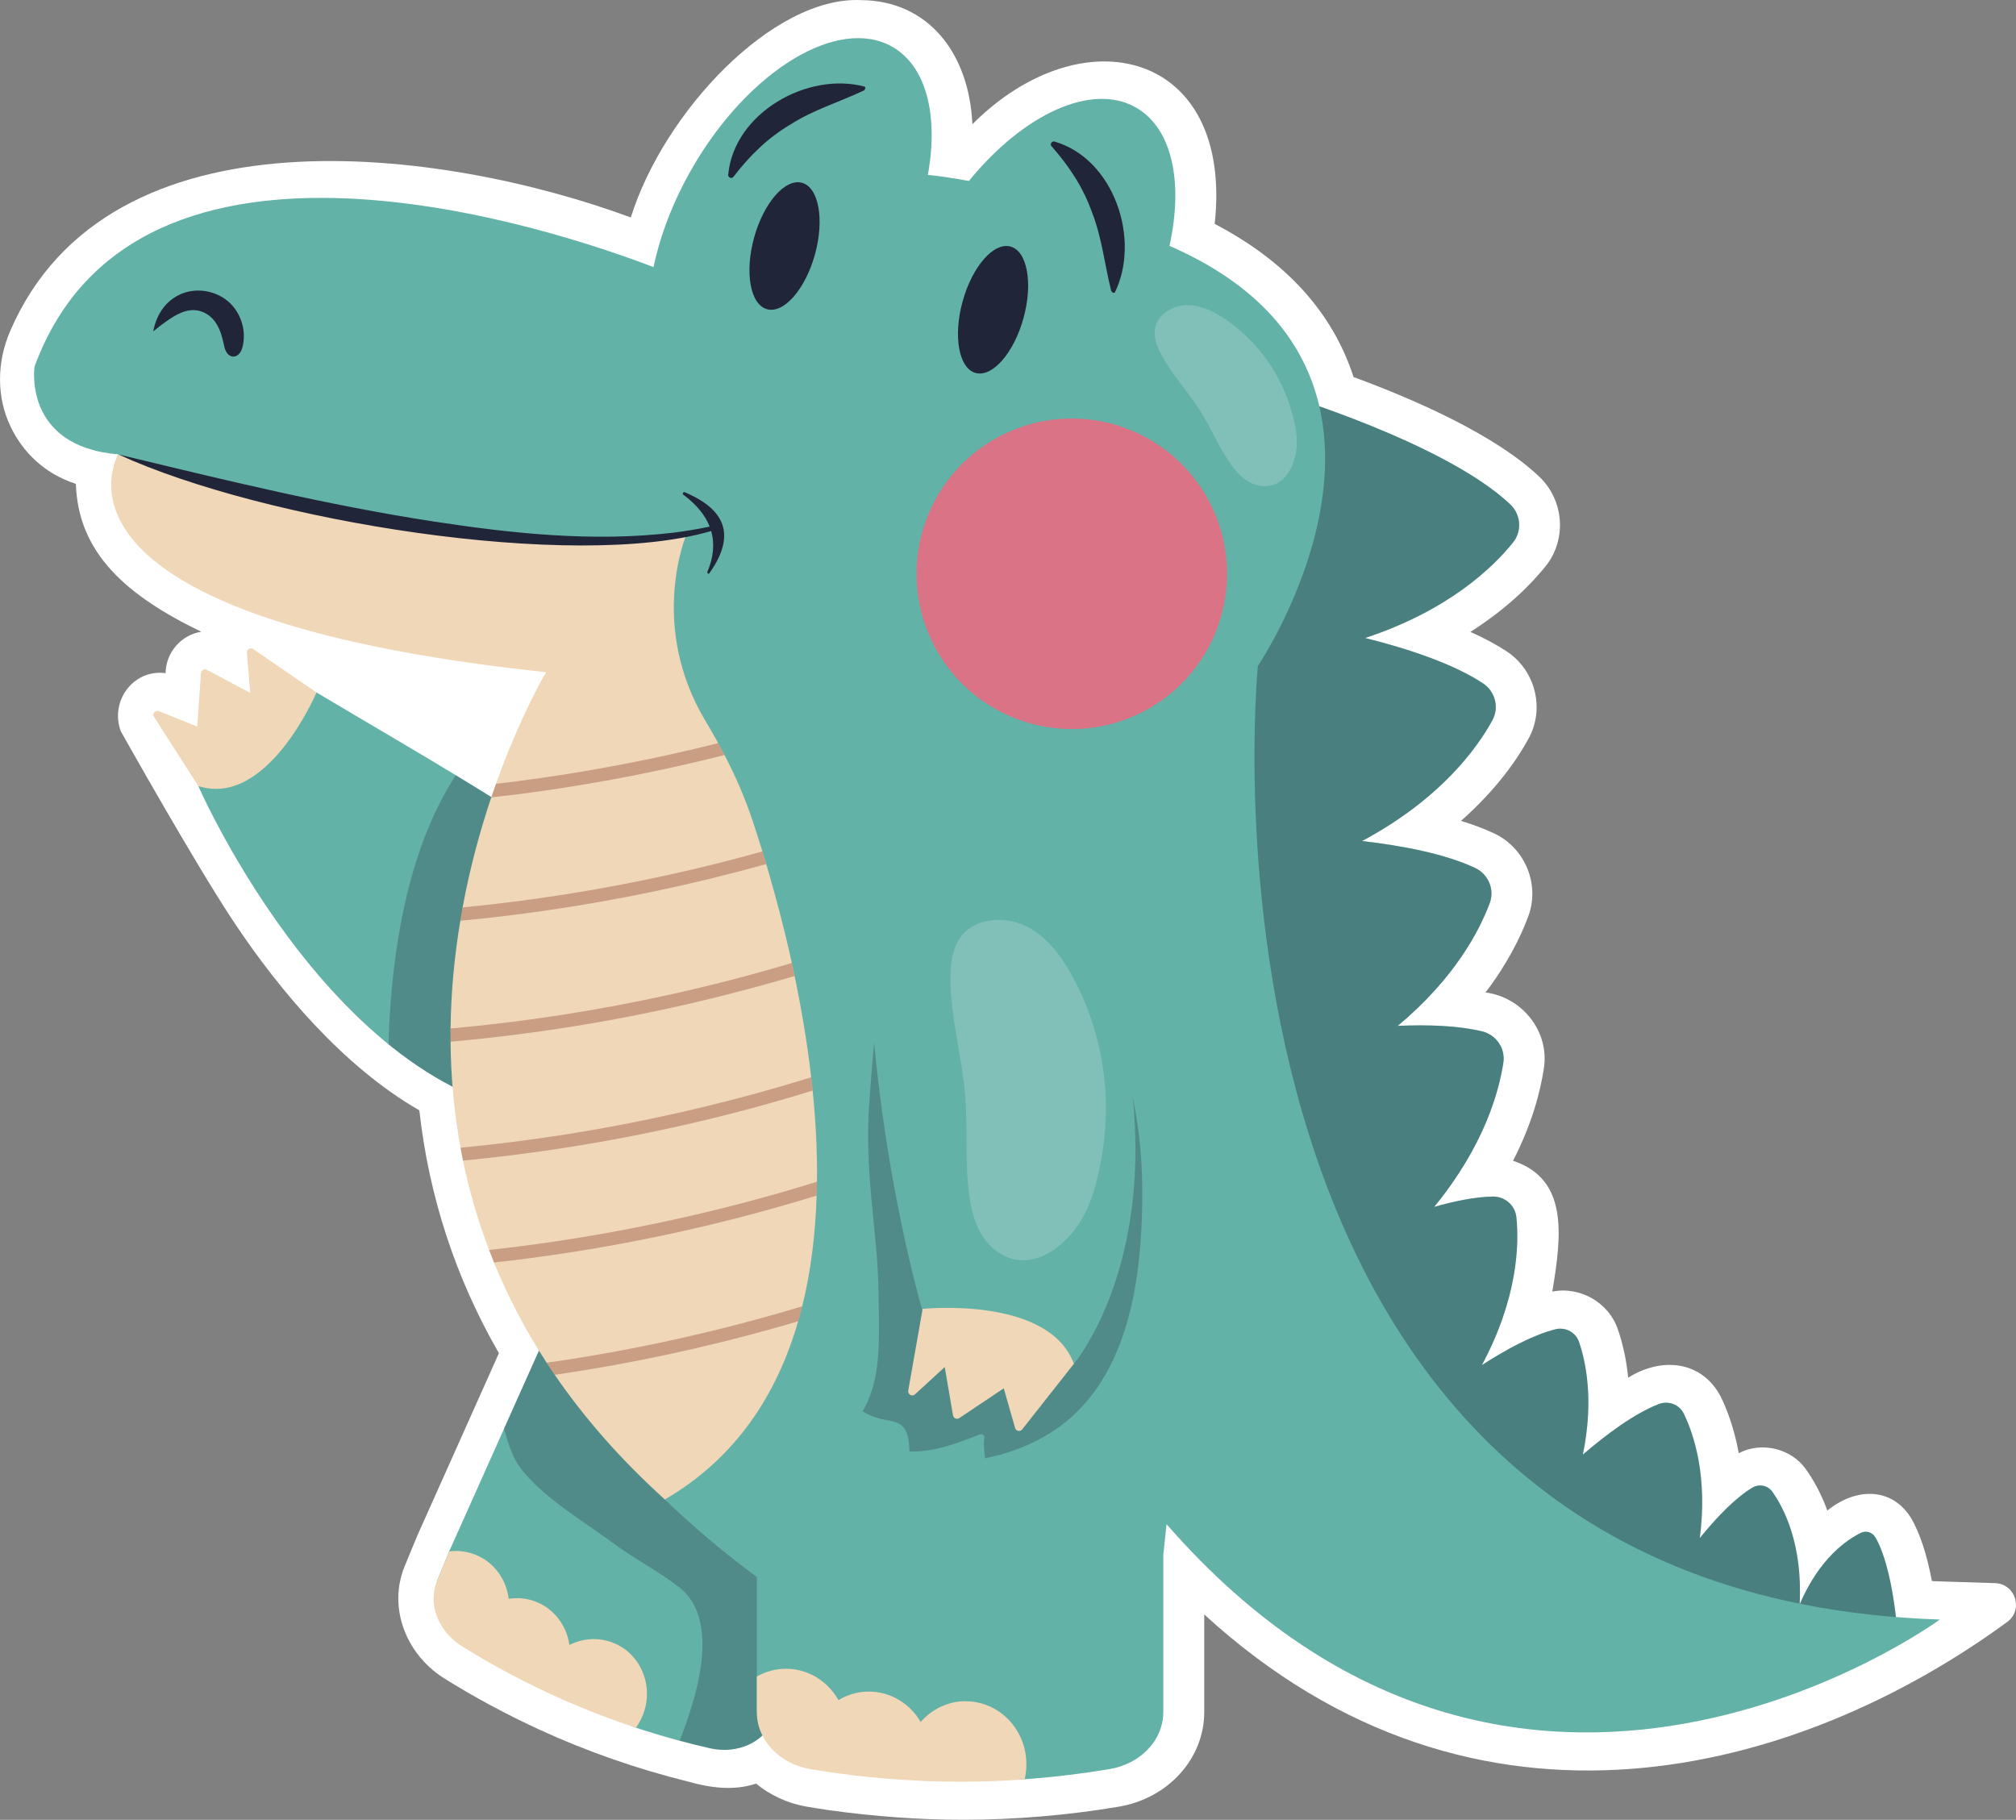 <?xml version="1.0" encoding="UTF-8"?>
<svg id="_Слой_2" data-name="Слой 2" xmlns="http://www.w3.org/2000/svg" viewBox="0 0 512 462.19">
  <rect x="0" y="0" width="512" height="462.19" fill="#808080" stroke="none"/>
  <defs>
    <style>
      .cls-1, .cls-2 {
        fill: #fff;
      }

      .cls-3, .cls-4, .cls-5 {
        fill: #212539;
      }

      .cls-3, .cls-6 {
        opacity: .36;
      }

      .cls-7 {
        fill: #da7385;
      }

      .cls-2 {
        opacity: .19;
      }

      .cls-8 {
        fill: #63b2a7;
      }

      .cls-4 {
        opacity: .28;
      }

      .cls-9 {
        fill: #efd7b7;
      }

      .cls-10 {
        fill: #883927;
      }
    </style>
  </defs>
  <g id="_02" data-name="02">
    <g>
      <path class="cls-1" d="m493.68,401.67c-1.01-.03-2.02-.07-3.04-.12-1.29-6.86-3.07-12.23-5.31-16.04-5.05-8.06-14.27-7.56-21.24-1.87-1.73-4.72-3.8-8.17-5.41-10.43-3.71-5.35-11.35-7.18-17.09-4.13-1.17-6.43-3.05-11.22-4.52-14.25-4.84-9.35-15.13-10.22-23.56-4.94-.5-4.99-1.53-9.08-2.61-12.22-2.28-6.83-9.59-11.04-16.67-9.64,2.47-14.62,3.98-28.61-9.97-33.22,4.77-9.28,6.91-17.41,7.83-23.46,1.47-9.35-5.46-18.07-14.82-19.29,5.61-7.36,8.92-14.12,10.86-19.33,3.02-8.12-.8-17.39-8.71-21.09-2.47-1.15-5.26-2.21-8.38-3.16,9.23-8.13,14.48-15.97,17.19-20.94,4.16-7.61,1.7-17.32-5.6-22.12-2.62-1.72-5.69-3.37-9.2-4.94,9.65-6.11,15.74-12.48,19.11-16.68,5.42-6.76,4.71-16.76-1.64-22.76-11.08-10.48-30.9-19.3-47.14-25.28-5.33-16.41-17.16-29.45-35.27-38.89,4.79-43.9-33.41-53.49-61.54-25.32C246.14,13.45,235.69.15,218.67.03c-22.37-1.04-50.12,28.46-58.46,55.2C112.74,37.7,27.59,25.9,2.54,84.18c-3.33,7.76-3.49,16.63.18,24.24,2.97,6.15,8.25,11.77,16.55,14.47.56,17.62,12.88,28.39,31.85,37.56-5.09.78-8.99,5.25-9.07,10.51-8.21-1.07-14.21,7.14-11.37,14.76,0,0,19.13,34.13,28.97,48.83,11.18,16.71,27.28,36.16,46.85,47.45,2.41,21.8,9.24,42.69,20.21,61.67-4.28,9.57-16.3,36.44-20.75,46.4-.02.07-.1.2-.12.27,0,0-3.08,7.48-3.08,7.48-4.14,10.07-.01,21.94,9.83,28.3,7.78,4.89,16.06,9.31,24.4,13.16,12.05,5.54,24.84,9.99,37.79,13.2,5.62,1.61,11.64,2.38,17.25.51,3.5,2.9,7.83,4.92,12.55,5.8,2.08.36,4.13.66,6.2.98,11.26,1.55,22.61,2.41,33.95,2.4,13.05,0,26.59-1.16,39.4-3.32,12.58-2.12,21.71-12.23,21.71-24.03v-24.79c69.28,63.49,151.19,40.5,203.92,1.91,4.19-3.06,2.12-9.7-3.07-9.86l-13.02-.42Z"/>
      <g>
        <g>
          <path class="cls-8" d="m80.37,175.87l-30.01,23.76s36.77,84.29,95.09,84.11l22.74-50.84c-25.14-20.95-59.3-40.03-87.82-57.04Z"/>
          <path class="cls-4" d="m115.74,196.89c-3.2,4.96-5.81,10.3-7.92,15.81-2.87,7.5-4.87,15.33-6.28,23.23-1.46,8.18-2.29,16.46-2.7,24.75-.07,1.52-.12,3.04-.17,4.55,13.32,10.82,29.05,18.57,46.78,18.52l22.74-50.84c-15.26-12.71-33.83-24.73-52.46-36.02Z"/>
          <path class="cls-9" d="m50.36,199.63l-11.39-17.8c-.2-.82.61-1.53,1.39-1.21l9.73,3.9.95-13.56c.05-.75.86-1.2,1.52-.84l10.99,5.86-.84-10.21c-.08-.99,1.14-1.52,1.8-.78l15.87,10.89s-12.42,29.37-30.01,23.76Z"/>
        </g>
        <g>
          <path class="cls-8" d="m230.91,360.75l-34.42,75.91c-2.42,5.89-9.25,8.94-16.22,7.35-5.7-1.3-11.31-2.83-16.83-4.59-.64-.2-1.29-.41-1.93-.63-6.16-2.02-9.98-8.88-15.9-11.5-1.08-.47-37.01-19.95-34.61-25.8l3.08-7.48,33.06-73.94,83.77,40.68Z"/>
          <path class="cls-4" d="m147.14,320.07l-19.12,42.75c.3,1.13.61,2.25.97,3.35.72,2.22,1.59,4.42,2.95,6.32,1.46,2.05,3.25,3.87,5.11,5.56,4.2,3.81,8.92,7.02,13.58,10.25,2.21,1.53,4.38,3.11,6.57,4.67,2.49,1.77,5.11,3.36,7.69,4.97,2.61,1.63,5.2,3.31,7.63,5.2,1.29,1.01,2.38,2.24,3.24,3.62,1.82,2.93,2.5,6.42,2.62,9.82.13,4.01-.49,8.03-1.4,11.92-.99,4.23-2.35,8.37-3.9,12.43-.15.39-.32.77-.47,1.16,2.53.68,5.08,1.32,7.64,1.9,6.98,1.58,13.8-1.46,16.22-7.35l34.42-75.91-83.77-40.68Z"/>
          <path class="cls-9" d="m163.18,435.77c-.45,1.1-1.02,2.11-1.67,3.02-6.16-2.02-12.19-4.32-18.11-6.93-1.08-.47-2.15-.96-3.23-1.45-.08-.03-.16-.08-.24-.11-1.08-.5-2.15-1-3.21-1.53-2-.96-3.99-1.95-5.96-2.98-2.92-1.53-5.82-3.13-8.68-4.81-.15-.09-.31-.19-.47-.27-.19-.12-.39-.23-.58-.34-1.22-.73-2.45-1.48-3.66-2.23-.05-.03-.08-.05-.13-.08-5.99-3.81-8.65-10.71-6.24-16.56l3.08-7.48c2.25-.29,4.59-.02,6.81.9,4.7,1.93,7.72,6.28,8.3,11.13,2.35-.36,4.8-.13,7.15.84,1.37.56,2.59,1.33,3.64,2.25,2.54,2.2,4.16,5.27,4.63,8.63,3.43-1.72,7.51-2.02,11.27-.48,7.04,2.9,10.32,11.18,7.31,18.5Z"/>
        </g>
        <g>
          <path class="cls-8" d="m456.47,413.34l25.47,1.78s-1.13-17.01-5.67-24.7c-.74-1.26-2.32-1.76-3.63-1.13-3.52,1.71-10.59,6.44-15.59,18.21.81-15.39-4.07-24.63-6.96-28.67-1.15-1.6-3.35-2.02-5.04-1.01-4.47,2.67-9.3,7.82-13.35,12.8,2.04-15.78-1.55-26.4-4.06-31.57-1.14-2.36-3.93-3.4-6.38-2.45-6.09,2.36-13.1,7.53-19.27,12.83,2.86-13.74.76-23.57-.97-28.62-.85-2.48-3.49-3.85-6.03-3.2-5.7,1.45-12.41,5.07-18.63,9.08,9.16-17.13,9.46-30.73,8.75-37.57-.32-3.05-2.97-5.3-6.03-5.23-4.42.1-9.56,1.12-14.83,2.62,12.61-15.39,16.42-29.13,17.56-36.61.56-3.68-1.86-7.14-5.49-7.99-6.04-1.43-13.57-1.71-21.33-1.37,14.55-12.14,20.8-24.29,23.36-31.18,1.3-3.49-.37-7.37-3.74-8.94-7.58-3.55-18.24-5.62-28.69-6.82,19.9-10.64,29.2-23.54,33.11-30.68,1.78-3.27.69-7.34-2.42-9.39-7.56-4.97-18.94-8.75-29.9-11.5,21.2-6.99,32.51-17.96,37.57-24.28,2.33-2.9,1.97-7.11-.74-9.67-16.54-15.64-58.15-28.09-58.15-28.09l-8.78,56.34c-1.39-.18-2.18-.28-2.18-.28l1.21,55.92c-3.17,0-5.07.05-5.07.05l8.86,53.14c-4.63.92-7.52,1.61-7.52,1.61l20.44,52.56c-2.25,1.12-3.59,1.83-3.59,1.83l28.64,39.6c-.68.57-1.06.9-1.06.9l4.65,4.06,1.02,1.41c.09-.1.17-.2.25-.3l30.63,26.78c.49-.91.95-1.81,1.4-2.7l31.64,21.54c.85-2.18,1.58-4.28,2.24-6.34l27.42,12.53c.38-1.84.65-3.58.88-5.29Z"/>
          <path class="cls-3" d="m456.47,413.34l25.47,1.78s-1.13-17.01-5.67-24.7c-.74-1.26-2.32-1.76-3.63-1.13-3.52,1.71-10.59,6.44-15.59,18.21.81-15.39-4.07-24.63-6.96-28.67-1.15-1.6-3.35-2.02-5.04-1.01-4.47,2.67-9.3,7.82-13.35,12.8,2.04-15.78-1.55-26.4-4.06-31.57-1.14-2.36-3.93-3.4-6.38-2.45-6.09,2.36-13.1,7.53-19.27,12.83,2.86-13.74.76-23.57-.97-28.62-.85-2.48-3.49-3.85-6.03-3.2-5.7,1.45-12.41,5.07-18.63,9.08,9.16-17.13,9.46-30.73,8.75-37.57-.32-3.05-2.97-5.3-6.03-5.23-4.42.1-9.56,1.12-14.83,2.62,12.61-15.39,16.42-29.13,17.56-36.61.56-3.68-1.86-7.14-5.49-7.99-6.04-1.43-13.57-1.71-21.33-1.37,14.55-12.14,20.8-24.29,23.36-31.18,1.3-3.49-.37-7.37-3.74-8.94-7.58-3.55-18.24-5.62-28.69-6.82,19.9-10.64,29.2-23.54,33.11-30.68,1.78-3.27.69-7.34-2.42-9.39-7.56-4.97-18.94-8.75-29.9-11.5,21.2-6.99,32.51-17.96,37.57-24.28,2.33-2.9,1.97-7.11-.74-9.67-16.54-15.64-58.15-28.09-58.15-28.09l-8.78,56.34c-1.39-.18-2.18-.28-2.18-.28l1.21,55.92c-3.17,0-5.07.05-5.07.05l8.86,53.14c-4.63.92-7.52,1.61-7.52,1.61l20.44,52.56c-2.25,1.12-3.59,1.83-3.59,1.83l28.64,39.6c-.68.57-1.06.9-1.06.9l4.65,4.06,1.02,1.41c.09-.1.17-.2.25-.3l30.63,26.78c.49-.91.95-1.81,1.4-2.7l31.64,21.54c.85-2.18,1.58-4.28,2.24-6.34l27.42,12.53c.38-1.84.65-3.58.88-5.29Z"/>
          <g>
            <path class="cls-8" d="m319.45,169.15s50.65-74.84-22.44-106.71c3.54-16.01.77-29.77-8.45-35.09-11.27-6.51-28.66,1.65-42.49,18.61-3.42-.63-6.91-1.17-10.42-1.55,2.69-14.89-.27-27.46-8.97-32.49-13.72-7.91-36.48,5.86-50.87,30.75-4.87,8.46-8.16,17.13-9.83,25.17-24.17-9.27-131.17-45.66-157.21,25.26,0,0-3.04,20.28,21.29,22.3,0,0-22.67,39.55,110.83,53.74,0,0-69.88,117.01,27.95,211.67,6.91,6.71,14.69,13.28,23.36,19.7v34.3c0,7.07,45.39,11.92,46.71,11.95,7.22.18,14.09,5.65,21.31,5.12.75-.05,1.51-.11,2.26-.17,6.44-.53,12.89-1.33,19.33-2.41,7.88-1.33,13.63-7.37,13.63-14.49v-39.94l.83-7.77c89.48,102.69,196.38,24.22,196.38,24.22-196.6-6.38-173.19-242.18-173.19-242.18Z"/>
            <path class="cls-2" d="m299.38,77.76c-2.7.66-5.18,2.48-5.91,5.06-.66,2.33.18,4.74,1.26,6.84,2.75,5.36,7.02,9.78,10.22,14.89,2.78,4.44,4.73,9.38,7.83,13.61,1.23,1.68,2.68,3.27,4.53,4.29,1.86,1.02,4.18,1.4,6.24.64,1.96-.72,3.46-2.4,4.34-4.25,2.42-5.1,1.43-9.97-.05-14.94-.93-3.12-2.22-6.13-3.84-8.96-3.23-5.64-7.76-10.56-13.26-14.16-2.76-1.81-5.91-3.33-9.31-3.28-.68.01-1.37.1-2.04.27Z"/>
            <path class="cls-4" d="m264.53,241.33c-5.46-3.14-11.69-4.78-17.96-5.1-4.74-.25-10.01.38-13.65,3.34.01.2-.06.41-.24.59-.79.79-1.57,1.6-2.34,2.42-.16.27-.32.54-.46.83-.15.31-.41.42-.66.41-2.11,2.38-4.02,4.95-5.39,7.8-.48,2.5-.87,5.02-1.19,7.54-.87,6.85-1.32,13.74-1.85,20.63-.73,9.39-.1,18.68.84,28.03.47,4.73.97,9.47,1.26,14.21.28,4.54.28,9.07.33,13.62.09,7.76-.12,15.95-4.15,22.8,1.46.89,3.01,1.55,4.7,1.94,1.25.29,2.58.39,3.79.83,3.05,1.1,3.37,4.55,3.41,7.43,6.32.18,12.18-2.13,18-4.38.64-.25,1.14.47,1.03,1.03-.35,1.68.13,3.38.12,5.08,1.44-.3,2.88-.64,4.3-1.04,6.39-1.83,12.47-4.85,17.48-9.26,4.63-4.08,8.2-9.17,10.81-14.74,5.49-11.72,7.01-25.2,7.35-38,.33-12.56-.88-25.37-4.71-37.38-3.65-11.43-10.14-22.49-20.8-28.62Z"/>
            <path class="cls-9" d="m245.26,432.06c-4.53,0-8.63,2.05-11.43,5.28-2.7-4.63-7.59-7.72-13.16-7.72-2.84,0-5.47.79-7.74,2.17-2.66-4.76-7.62-7.97-13.3-7.97-2.69,0-5.22.72-7.42,1.97v9.04c0,7.07,5.68,13.07,13.48,14.46.06.02.11.02.17.03,1.57.26,3.16.52,4.73.75.24.03.5.06.75.11.2.02.4.05.6.08,6.14.87,12.29,1.48,18.43,1.83,1.33.09,2.64.15,3.97.21.09,0,.2.02.29.02,1.33.05,2.64.09,3.95.12,7.22.18,14.43,0,21.65-.53.29-1.22.44-2.5.44-3.83,0-8.84-6.9-16-15.4-16Z"/>
          </g>
          <path class="cls-9" d="m207.48,300.14c-.02,1.17-.03,2.35-.08,3.52-.3,9.62-1.42,19.1-3.66,28.1-.32,1.29-.67,2.55-1.03,3.81-5.36,18.56-15.78,34.74-33.86,45.26-11.39-10.28-20.58-20.9-27.96-31.65-.7-1.03-1.39-2.05-2.05-3.07-5.51-8.45-9.92-16.98-13.37-25.46-.43-1.05-.85-2.12-1.25-3.17-2.9-7.63-5.08-15.23-6.63-22.7-.22-1.09-.43-2.19-.62-3.27-1.7-9.18-2.47-18.21-2.54-26.91-.02-1.14-.02-2.25,0-3.36.1-9.6,1.04-18.78,2.47-27.38.18-1.14.38-2.27.58-3.39,1.92-10.37,4.54-19.78,7.28-27.95.42-1.17.8-2.32,1.2-3.44,6.26-17.56,12.74-28.35,12.74-28.35C5.2,156.53,30.07,115.42,30.07,115.42c0,0,79.48,26.91,144.24,20.4,0,0-9.77,22.95,4.92,47.39,1.09,1.82,2.15,3.66,3.16,5.51.57,1,1.1,2.02,1.62,3.04,2.82,5.43,5.26,11.03,7.18,16.84.78,2.35,1.59,4.91,2.44,7.63.32,1.03.63,2.1.97,3.21,2.19,7.4,4.47,15.93,6.51,25.14.23,1.09.47,2.19.7,3.29,1.7,8.2,3.19,16.86,4.21,25.74.13,1.12.25,2.24.37,3.37.78,7.66,1.19,15.44,1.1,23.16Z"/>
          <g class="cls-6">
            <path class="cls-10" d="m184.01,191.76c-15.24,3.86-30.68,6.89-46.26,9.12-4.32.62-8.65,1.17-12.99,1.64.42-1.17.8-2.32,1.2-3.44,14.79-1.74,29.5-4.21,44.04-7.41,4.14-.92,8.28-1.89,12.39-2.94.57,1,1.1,2.02,1.62,3.04Z"/>
            <path class="cls-10" d="m194.59,219.44c-18.65,5.23-37.66,9.2-56.84,11.94-6.93.99-13.89,1.82-20.85,2.47.18-1.14.38-2.27.58-3.39,17.66-1.7,35.19-4.49,52.52-8.31,7.93-1.75,15.81-3.71,23.62-5.91.32,1.03.63,2.1.97,3.21Z"/>
            <path class="cls-10" d="m201.8,247.87c-1.89.57-3.77,1.12-5.68,1.65-19.15,5.41-38.66,9.55-58.38,12.35-7.75,1.1-15.53,2-23.32,2.7-.02-1.14-.02-2.25,0-3.36,18.7-1.67,37.26-4.54,55.58-8.58,10.47-2.3,20.83-4.99,31.1-8.06.23,1.09.47,2.19.7,3.29Z"/>
            <path class="cls-10" d="m206.38,276.98c-3.41,1.05-6.83,2.07-10.25,3.04-19.15,5.41-38.66,9.53-58.38,12.34-6.71.95-13.42,1.75-20.17,2.4-.22-1.09-.43-2.19-.62-3.27,17.83-1.69,35.54-4.49,53.04-8.35,12.14-2.67,24.16-5.86,36.01-9.53.13,1.12.25,2.24.37,3.37Z"/>
            <path class="cls-10" d="m207.48,300.14c-.02,1.17-.03,2.35-.08,3.52-3.27,1-6.56,1.97-9.85,2.9-19.15,5.43-38.66,9.55-58.36,12.35-4.56.65-9.13,1.24-13.72,1.72-.43-1.05-.85-2.12-1.25-3.17,15.86-1.74,31.62-4.34,47.21-7.78,12.15-2.67,24.17-5.86,36.06-9.55Z"/>
            <path class="cls-10" d="m203.74,331.76c-.32,1.29-.67,2.55-1.03,3.81-1.72.52-3.44,1.02-5.16,1.5-18.6,5.26-37.55,9.32-56.66,12.1-.7-1.03-1.39-2.05-2.05-3.07,10.93-1.55,21.8-3.52,32.59-5.91,10.88-2.39,21.67-5.21,32.32-8.43Z"/>
          </g>
          <path class="cls-5" d="m173.93,125.02c-.35-.15-.68.27-.45.57,3.42,2.54,5.62,5.27,6.75,8.16-3.26.68-6.69,1.24-9.51,1.57-20.18,2.35-40.56.19-60.57-2.87-27.02-4.14-53.45-10.62-80.08-17.03,36.72,16.9,115.5,29.72,150.54,19.45.95,3.29.57,6.78-.99,10.46.02.22.32.55.46.36,8.36-11.61,1.57-17.37-6.15-20.67Z"/>
          <circle class="cls-7" cx="272.2" cy="145.74" r="39.43" transform="translate(-36.53 141.28) rotate(-27.34)"/>
          <g>
            <path class="cls-5" d="m267.08,37.16c4.58,5.22,8.01,10.46,10.28,16.84,2.5,6.4,3.12,12.91,4.82,19.75.08.42.51.71.93.58,6.65-13.45-.13-33.96-15.29-38.38-.69-.21-1.24.7-.75,1.21h0Z"/>
            <path class="cls-5" d="m186.27,44.9c4.24-5.5,8.72-9.87,14.55-13.33,5.8-3.69,12.07-5.54,18.45-8.53.4-.16.6-.64.39-1.02-14.48-3.94-33.3,6.65-34.72,22.38-.07.71.92,1.09,1.33.5h0Z"/>
            <path class="cls-5" d="m244.48,76.53c-2.45,8.86-.98,17.01,3.28,18.19,4.27,1.18,9.72-5.04,12.17-13.91,2.45-8.86.98-17.01-3.28-18.19-4.27-1.18-9.72,5.04-12.17,13.91Z"/>
            <path class="cls-5" d="m191.52,60.34c-2.45,8.86-.98,17.01,3.28,18.19,4.27,1.18,9.72-5.04,12.17-13.91,2.45-8.86.98-17.01-3.28-18.19-4.27-1.18-9.72,5.04-12.17,13.91Z"/>
          </g>
          <path class="cls-5" d="m57.86,76.49c-2.92-2.45-7.11-3.33-10.77-2.22-4.59,1.39-7.34,5.34-8.17,9.89,1.08-.9,2.2-1.76,3.36-2.58,2.37-1.66,5.14-3.32,8.15-2.67,2.03.44,3.62,1.76,4.65,3.51.87,1.47,1.34,3.14,1.7,4.81.16.73.3,1.47.67,2.12.37.65,1.02,1.19,1.76,1.22.65.02,1.27-.36,1.67-.87.4-.52.61-1.15.76-1.79.92-3.91-.4-8.27-3.33-11.02-.15-.14-.3-.27-.45-.4Z"/>
          <g>
            <path class="cls-8" d="m274.67,229.18c31.91,77.51-1.94,117.2-1.94,117.2l-38.02-11.87c-8.38-29.26-15.08-72.19-13.94-104.89"/>
            <path class="cls-9" d="m272.73,346.38l-13.12,16.65c-.52.66-1.58.46-1.81-.36l-2.88-10.07-11.29,7.56c-.62.42-1.47.05-1.6-.69l-2.1-12.27-7.55,6.93c-.73.67-1.89.03-1.72-.94l3.66-20.76s32.06-3.39,38.42,13.96Z"/>
          </g>
        </g>
        <path class="cls-2" d="m257.43,234.09c-4.52-1.1-9.61-.29-12.67,2.98-2.76,2.95-3.37,7.18-3.38,11.12-.04,10.07,2.92,19.93,3.74,29.96.72,8.73-.19,17.57,1.17,26.24.54,3.45,1.46,6.91,3.44,9.85,1.98,2.94,5.14,5.3,8.78,5.75,3.47.43,6.98-.91,9.71-2.98,7.51-5.72,9.78-13.71,11.4-22.23,1.02-5.36,1.41-10.82,1.18-16.26-.46-10.86-3.41-21.64-8.82-31.23-2.72-4.81-6.21-9.49-11.31-12.02-1.02-.51-2.11-.9-3.24-1.18Z"/>
      </g>
    </g>
  </g>
</svg>